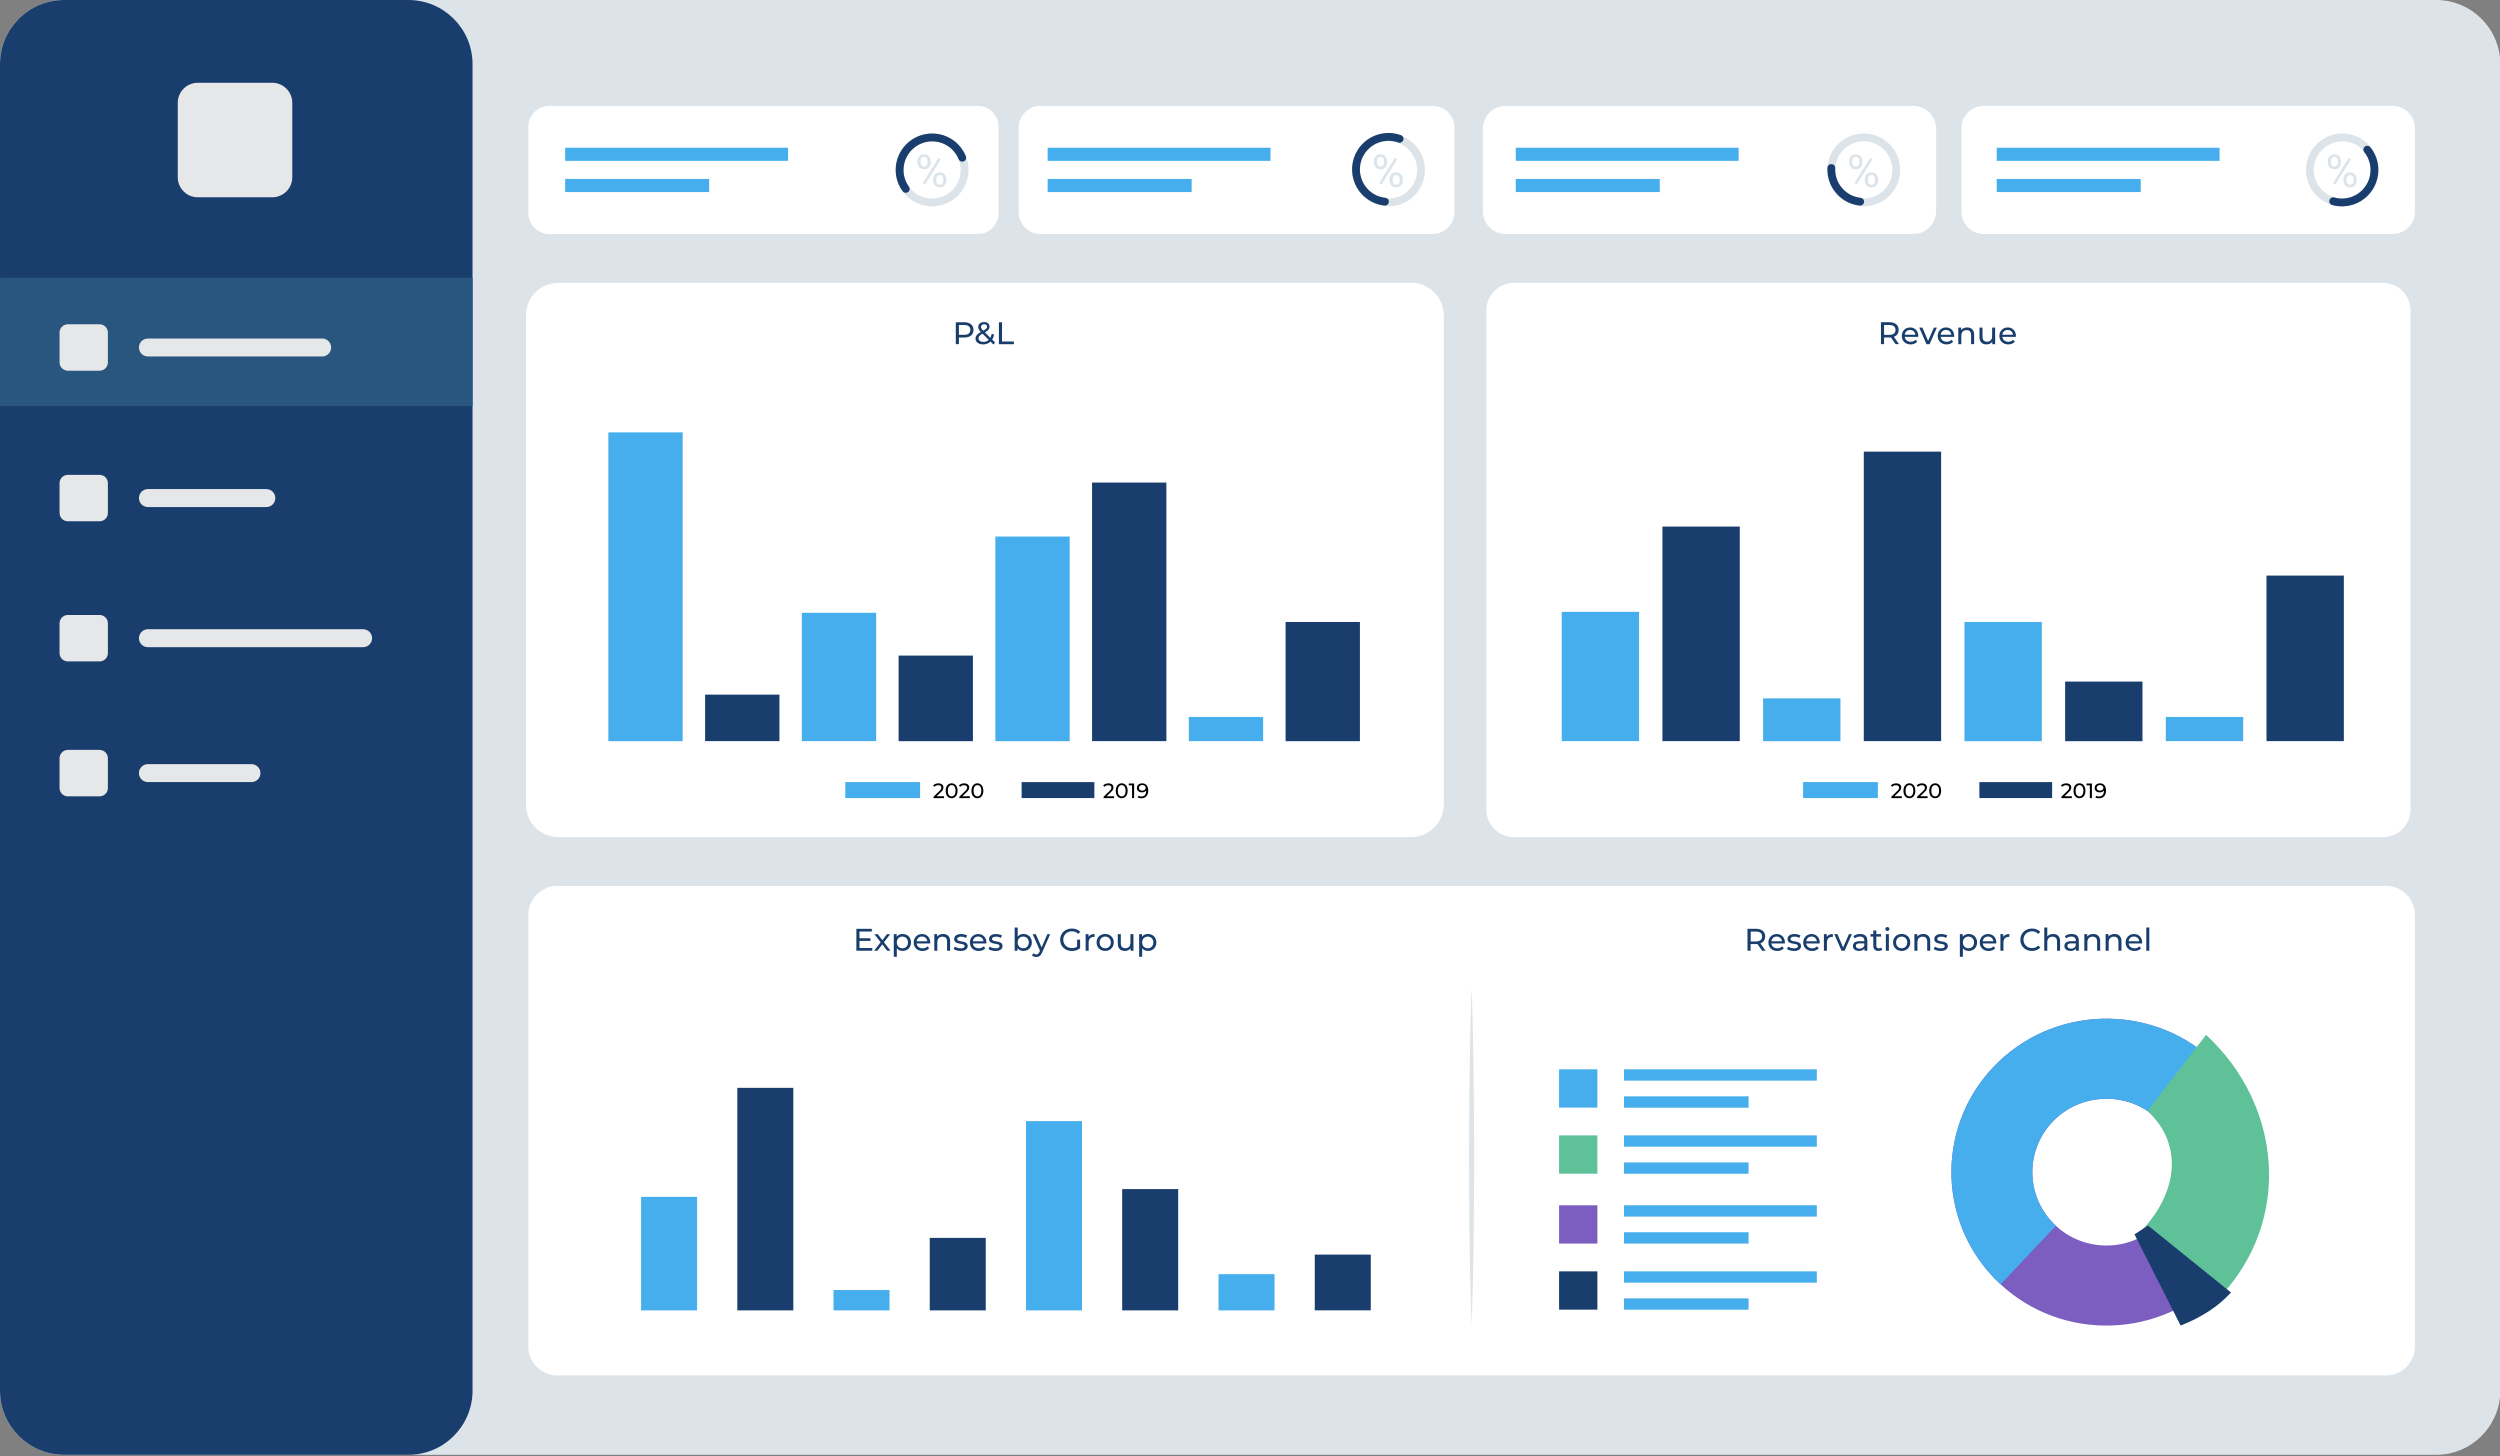 <svg xmlns="http://www.w3.org/2000/svg" xmlns:xlink="http://www.w3.org/1999/xlink" version="1.1" style="" xml:space="preserve" width="479" height="279"><rect width="100%" height="100%" fill="#808080" stroke="none"/><rect id="backgroundrect" width="100%" height="100%" x="0" y="0" fill="none" stroke="none" class="" style=""/>
<style type="text/css">
	.st0{fill:#DCE4EA;}
	.st1{fill:#193E6D;}
	.st2{fill:#29567F;}
	.st3{fill:#FFFFFF;}
	.st4{fill:#46AEEC;}
	.st5{fill:none;stroke:#DCE4EA;stroke-width:1.5;stroke-miterlimit:10;}
	.st6{fill:none;stroke:#193E6D;stroke-width:1.5;stroke-linecap:round;stroke-linejoin:round;stroke-miterlimit:10;}
	.st7{fill:#5EC198;}
	.st8{fill:#7C5EC1;}
	.st9{fill:#E6E7E8;}
</style>

<g class="currentLayer" style=""><title>Layer 1</title><g id="svg_1" class="">
	<path class="st0" d="M466.76,278.74 H12.3 c-6.79,0 -12.3,-5.51 -12.3,-12.3 V12.3 c0,-6.79 5.51,-12.3 12.3,-12.3 h454.46 c6.79,0 12.3,5.51 12.3,12.3 v254.14 C479.05,273.23 473.55,278.74 466.76,278.74 z" id="svg_2"/>
	<path class="st1" d="M78.24,278.74 h-65.94 c-6.79,0 -12.3,-5.51 -12.3,-12.3 V12.3 c0,-6.79 5.51,-12.3 12.3,-12.3 h65.94 c6.79,0 12.3,5.51 12.3,12.3 v254.14 C90.54,273.23 85.03,278.74 78.24,278.74 z" id="svg_3"/>
	<rect x="0.01" y="53.21" class="st2" width="90.53" height="24.59" id="svg_4"/>
	<path class="st3" d="M187.31,44.84 h-82.06 c-2.22,0 -4.02,-1.8 -4.02,-4.02 v-16.52 c0,-2.22 1.8,-4.02 4.02,-4.02 h82.06 c2.22,0 4.02,1.8 4.02,4.02 v16.52 C191.33,43.04 189.53,44.84 187.31,44.84 z" id="svg_5"/>
	<path class="st3" d="M270.36,160.4 H107.03 c-3.46,0 -6.26,-2.8 -6.26,-6.26 v-93.7 c0,-3.46 2.8,-6.26 6.26,-6.26 h163.33 c3.46,0 6.26,2.8 6.26,6.26 v93.7 C276.61,157.6 273.81,160.4 270.36,160.4 z" id="svg_6"/>
	<path class="st3" d="M457.14,263.53 H106.78 c-3.06,0 -5.55,-2.48 -5.55,-5.55 v-82.69 c0,-3.06 2.48,-5.55 5.55,-5.55 h350.36 c3.06,0 5.55,2.48 5.55,5.55 v82.69 C462.69,261.05 460.21,263.53 457.14,263.53 z" id="svg_7"/>
	<path class="st3" d="M456.57,160.4 H290.06 c-2.91,0 -5.27,-2.36 -5.27,-5.27 v-95.67 c0,-2.91 2.36,-5.27 5.27,-5.27 h166.51 c2.91,0 5.27,2.36 5.27,5.27 v95.67 C461.85,158.04 459.49,160.4 456.57,160.4 z" id="svg_8"/>
	<path class="st3" d="M274.47,44.84 h-75.09 c-2.31,0 -4.19,-1.87 -4.19,-4.19 V24.47 c0,-2.31 1.87,-4.19 4.19,-4.19 h75.09 c2.31,0 4.19,1.87 4.19,4.19 v16.19 C278.66,42.96 276.78,44.84 274.47,44.84 z" id="svg_9"/>
	<path class="st3" d="M366.56,44.84 h-78.05 c-2.43,0 -4.4,-1.97 -4.4,-4.4 v-15.75 c0,-2.43 1.97,-4.4 4.4,-4.4 h78.05 c2.43,0 4.4,1.97 4.4,4.4 v15.75 C370.97,42.87 368.99,44.84 366.56,44.84 z" id="svg_10"/>
	<path class="st3" d="M458.4,44.84 h-78.28 c-2.37,0 -4.29,-1.92 -4.29,-4.29 v-15.99 c0,-2.37 1.92,-4.29 4.29,-4.29 h78.28 c2.37,0 4.29,1.92 4.29,4.29 v15.99 C462.69,42.92 460.77,44.84 458.4,44.84 z" id="svg_11"/>
	<g id="svg_12">
		<rect x="116.56" y="82.84" class="st4" width="14.24" height="59.17" id="svg_13"/>
		<rect x="135.1" y="133.09" class="st1" width="14.24" height="8.91" id="svg_14"/>
		<rect x="153.63" y="117.41" class="st4" width="14.24" height="24.59" id="svg_15"/>
		<rect x="172.17" y="125.61" class="st1" width="14.24" height="16.4" id="svg_16"/>
		<rect x="190.71" y="102.8" class="st4" width="14.24" height="39.21" id="svg_17"/>
		<rect x="209.24" y="92.46" class="st1" width="14.24" height="49.54" id="svg_18"/>
		<rect x="227.78" y="137.37" class="st4" width="14.24" height="4.63" id="svg_19"/>
		<rect x="246.32" y="119.17" class="st1" width="14.24" height="22.84" id="svg_20"/>
	</g>
	<g id="svg_21">
		<rect x="299.23" y="117.23" class="st4" width="14.82" height="24.77" id="svg_22"/>
		<rect x="318.52" y="100.89" class="st1" width="14.82" height="41.11" id="svg_23"/>
		<rect x="337.81" y="133.81" class="st4" width="14.82" height="8.2" id="svg_24"/>
		<rect x="357.1" y="86.53" class="st1" width="14.82" height="55.47" id="svg_25"/>
		<rect x="376.39" y="119.17" class="st4" width="14.82" height="22.84" id="svg_26"/>
		<rect x="395.68" y="130.59" class="st1" width="14.82" height="11.42" id="svg_27"/>
		<rect x="414.97" y="137.37" class="st4" width="14.82" height="4.63" id="svg_28"/>
		<rect x="434.26" y="110.28" class="st1" width="14.82" height="31.72" id="svg_29"/>
	</g>
	<g id="svg_30">
		<rect x="298.72" y="204.88" class="st4" width="7.34" height="7.34" id="svg_31"/>
		<rect x="311.16" y="204.88" class="st4" width="36.94" height="2.17" id="svg_32"/>
		<rect x="311.16" y="210.06" class="st4" width="23.87" height="2.17" id="svg_33"/>
	</g>
	<g id="svg_34">
		<rect x="108.29" y="28.31" class="st4" width="42.7" height="2.51" id="svg_35"/>
		<rect x="108.29" y="34.29" class="st4" width="27.59" height="2.51" id="svg_36"/>
		<g id="svg_37">
			<g id="svg_38">
				<path class="st0" d="M178.59,39.54 c-3.85,0 -6.98,-3.13 -6.98,-6.98 s3.13,-6.98 6.98,-6.98 s6.98,3.13 6.98,6.98 S182.44,39.54 178.59,39.54 zM178.59,27.08 c-3.02,0 -5.48,2.46 -5.48,5.48 s2.46,5.48 5.48,5.48 s5.48,-2.46 5.48,-5.48 S181.61,27.08 178.59,27.08 z" id="svg_39"/>
			</g>
			<g id="svg_40">
				<path class="st1" d="M173.54,36.94 c-0.23,0 -0.46,-0.11 -0.6,-0.31 c-0.87,-1.18 -1.33,-2.59 -1.33,-4.07 c0,-3.85 3.13,-6.98 6.98,-6.98 c2.86,0 5.4,1.71 6.47,4.36 c0.16,0.38 -0.03,0.82 -0.41,0.98 c-0.39,0.15 -0.82,-0.03 -0.98,-0.41 c-0.84,-2.08 -2.83,-3.42 -5.07,-3.42 c-3.02,0 -5.48,2.46 -5.48,5.48 c0,1.16 0.36,2.27 1.03,3.19 c0.25,0.33 0.17,0.8 -0.16,1.05 C173.85,36.89 173.69,36.94 173.54,36.94 z" id="svg_41"/>
			</g>
			<g id="svg_42">
				<g id="svg_43">
					<path class="st0" d="M175.8,30.84 c0,-0.37 0.12,-0.67 0.35,-0.91 c0.24,-0.24 0.54,-0.36 0.91,-0.36 c0.37,0 0.68,0.12 0.91,0.36 c0.23,0.24 0.35,0.55 0.35,0.94 v0.3 c0,0.37 -0.12,0.68 -0.35,0.91 s-0.53,0.35 -0.9,0.35 c-0.37,0 -0.67,-0.12 -0.91,-0.35 s-0.36,-0.55 -0.36,-0.94 V30.84 zM176.38,31.16 c0,0.22 0.06,0.4 0.19,0.54 c0.12,0.14 0.29,0.21 0.5,0.21 c0.2,0 0.36,-0.07 0.48,-0.21 c0.12,-0.14 0.18,-0.33 0.18,-0.57 v-0.31 c0,-0.22 -0.06,-0.4 -0.18,-0.55 c-0.12,-0.14 -0.29,-0.22 -0.49,-0.22 s-0.37,0.07 -0.49,0.22 c-0.12,0.14 -0.18,0.33 -0.18,0.56 V31.16 zM177.24,35.35 l-0.44,-0.28 l3.01,-4.81 l0.44,0.28 L177.24,35.35 zM178.79,34.3 c0,-0.37 0.12,-0.67 0.35,-0.91 s0.54,-0.36 0.91,-0.36 c0.37,0 0.67,0.12 0.91,0.36 c0.24,0.24 0.36,0.55 0.36,0.94 v0.3 c0,0.37 -0.12,0.67 -0.35,0.91 c-0.24,0.24 -0.54,0.36 -0.9,0.36 s-0.67,-0.12 -0.91,-0.35 s-0.36,-0.55 -0.36,-0.94 V34.3 zM179.38,34.63 c0,0.22 0.06,0.41 0.19,0.55 c0.12,0.14 0.29,0.21 0.5,0.21 c0.2,0 0.37,-0.07 0.49,-0.21 c0.12,-0.14 0.18,-0.33 0.18,-0.57 v-0.31 c0,-0.22 -0.06,-0.41 -0.18,-0.55 c-0.12,-0.14 -0.29,-0.21 -0.49,-0.21 c-0.2,0 -0.36,0.07 -0.49,0.21 c-0.13,0.14 -0.19,0.33 -0.19,0.57 V34.63 z" id="svg_44"/>
				</g>
			</g>
		</g>
	</g>
	<g id="svg_45">
		<rect x="200.73" y="28.31" class="st4" width="42.7" height="2.51" id="svg_46"/>
		<rect x="200.73" y="34.29" class="st4" width="27.59" height="2.51" id="svg_47"/>
		<g id="svg_48">
			<circle class="st5" cx="266.04" cy="32.56" r="6.23" id="svg_49"/>
			<path class="st6" d="M265.35,38.64 c-1.26,-0.13 -2.48,-0.65 -3.49,-1.56 c-2.55,-2.31 -2.75,-6.25 -0.45,-8.8 c1.75,-1.94 4.45,-2.52 6.75,-1.68 " id="svg_50"/>
			<g id="svg_51">
				<path class="st0" d="M263.24,30.84 c0,-0.37 0.12,-0.67 0.35,-0.91 c0.24,-0.24 0.54,-0.36 0.91,-0.36 c0.37,0 0.68,0.12 0.91,0.36 c0.23,0.24 0.35,0.55 0.35,0.94 v0.3 c0,0.37 -0.12,0.68 -0.35,0.91 c-0.24,0.24 -0.53,0.35 -0.9,0.35 c-0.37,0 -0.67,-0.12 -0.91,-0.35 s-0.36,-0.55 -0.36,-0.94 V30.84 zM263.83,31.16 c0,0.22 0.06,0.4 0.19,0.54 s0.29,0.21 0.5,0.21 c0.2,0 0.36,-0.07 0.48,-0.21 c0.12,-0.14 0.18,-0.33 0.18,-0.57 v-0.31 c0,-0.22 -0.06,-0.4 -0.18,-0.55 c-0.12,-0.14 -0.29,-0.22 -0.49,-0.22 s-0.37,0.07 -0.49,0.22 c-0.12,0.14 -0.18,0.33 -0.18,0.56 V31.16 zM264.69,35.35 l-0.44,-0.28 l3.01,-4.81 l0.44,0.28 L264.69,35.35 zM266.24,34.3 c0,-0.37 0.12,-0.67 0.35,-0.91 c0.24,-0.24 0.54,-0.36 0.91,-0.36 c0.37,0 0.67,0.12 0.91,0.36 c0.24,0.24 0.36,0.55 0.36,0.94 v0.3 c0,0.37 -0.12,0.67 -0.35,0.91 s-0.54,0.36 -0.9,0.36 c-0.37,0 -0.67,-0.12 -0.91,-0.35 c-0.24,-0.24 -0.36,-0.55 -0.36,-0.94 V34.3 zM266.82,34.63 c0,0.22 0.06,0.41 0.19,0.55 c0.12,0.14 0.29,0.21 0.5,0.21 c0.2,0 0.37,-0.07 0.49,-0.21 c0.12,-0.14 0.18,-0.33 0.18,-0.57 v-0.31 c0,-0.22 -0.06,-0.41 -0.18,-0.55 c-0.12,-0.14 -0.29,-0.21 -0.49,-0.21 c-0.2,0 -0.36,0.07 -0.49,0.21 c-0.13,0.14 -0.19,0.33 -0.19,0.57 V34.63 z" id="svg_52"/>
			</g>
		</g>
	</g>
	<g id="svg_53">
		<rect x="290.42" y="28.31" class="st4" width="42.7" height="2.51" id="svg_54"/>
		<rect x="290.42" y="34.29" class="st4" width="27.59" height="2.51" id="svg_55"/>
		<g id="svg_56">
			<circle class="st5" cx="357.1" cy="32.56" r="6.23" id="svg_57"/>
			<path class="st6" d="M350.88,32.19 c-0.08,1.79 0.61,3.6 2.04,4.89 c1,0.9 2.23,1.43 3.49,1.56 " id="svg_58"/>
			<g id="svg_59">
				<path class="st0" d="M354.3,30.84 c0,-0.37 0.12,-0.67 0.35,-0.91 c0.24,-0.24 0.54,-0.36 0.91,-0.36 c0.37,0 0.68,0.12 0.91,0.36 c0.23,0.24 0.35,0.55 0.35,0.94 v0.3 c0,0.37 -0.12,0.68 -0.35,0.91 s-0.53,0.35 -0.9,0.35 c-0.37,0 -0.67,-0.12 -0.91,-0.35 s-0.36,-0.55 -0.36,-0.94 V30.84 zM354.89,31.16 c0,0.22 0.06,0.4 0.19,0.54 c0.12,0.14 0.29,0.21 0.5,0.21 c0.2,0 0.36,-0.07 0.48,-0.21 c0.12,-0.14 0.18,-0.33 0.18,-0.57 v-0.31 c0,-0.22 -0.06,-0.4 -0.18,-0.55 c-0.12,-0.14 -0.29,-0.22 -0.49,-0.22 s-0.37,0.07 -0.49,0.22 c-0.12,0.14 -0.18,0.33 -0.18,0.56 V31.16 zM355.75,35.35 l-0.44,-0.28 l3.01,-4.81 l0.44,0.28 L355.75,35.35 zM357.3,34.3 c0,-0.37 0.12,-0.67 0.35,-0.91 s0.54,-0.36 0.91,-0.36 c0.37,0 0.67,0.12 0.91,0.36 c0.24,0.24 0.36,0.55 0.36,0.94 v0.3 c0,0.37 -0.12,0.67 -0.35,0.91 s-0.54,0.36 -0.9,0.36 s-0.67,-0.12 -0.91,-0.35 s-0.36,-0.55 -0.36,-0.94 V34.3 zM357.89,34.63 c0,0.22 0.06,0.41 0.19,0.55 c0.12,0.14 0.29,0.21 0.5,0.21 c0.2,0 0.37,-0.07 0.49,-0.21 c0.12,-0.14 0.18,-0.33 0.18,-0.57 v-0.31 c0,-0.22 -0.06,-0.41 -0.18,-0.55 c-0.12,-0.14 -0.29,-0.21 -0.49,-0.21 c-0.2,0 -0.36,0.07 -0.49,0.21 c-0.13,0.14 -0.19,0.33 -0.19,0.57 V34.63 z" id="svg_60"/>
			</g>
		</g>
	</g>
	<g id="svg_61">
		<rect x="382.57" y="28.31" class="st4" width="42.7" height="2.51" id="svg_62"/>
		<rect x="382.57" y="34.29" class="st4" width="27.59" height="2.51" id="svg_63"/>
		<g id="svg_64">
			<circle class="st5" cx="448.8" cy="32.56" r="6.23" id="svg_65"/>
			<path class="st6" d="M453.57,28.68 c0.8,0.98 1.29,2.21 1.36,3.56 c0.18,3.44 -2.47,6.37 -5.9,6.54 c-0.69,0.04 -1.36,-0.04 -1.99,-0.22 " id="svg_66"/>
			<g id="svg_67">
				<path class="st0" d="M446,30.84 c0,-0.37 0.12,-0.67 0.35,-0.91 c0.24,-0.24 0.54,-0.36 0.91,-0.36 c0.37,0 0.68,0.12 0.91,0.36 s0.35,0.55 0.35,0.94 v0.3 c0,0.37 -0.12,0.68 -0.35,0.91 c-0.24,0.24 -0.53,0.35 -0.9,0.35 c-0.37,0 -0.67,-0.12 -0.91,-0.35 s-0.36,-0.55 -0.36,-0.94 V30.84 zM446.59,31.16 c0,0.22 0.06,0.4 0.19,0.54 c0.12,0.14 0.29,0.21 0.5,0.21 c0.2,0 0.36,-0.07 0.48,-0.21 c0.12,-0.14 0.18,-0.33 0.18,-0.57 v-0.31 c0,-0.22 -0.06,-0.4 -0.18,-0.55 c-0.12,-0.14 -0.29,-0.22 -0.49,-0.22 s-0.37,0.07 -0.49,0.22 c-0.12,0.14 -0.18,0.33 -0.18,0.56 V31.16 zM447.45,35.35 l-0.44,-0.28 l3.01,-4.81 l0.44,0.28 L447.45,35.35 zM449,34.3 c0,-0.37 0.12,-0.67 0.35,-0.91 s0.54,-0.36 0.91,-0.36 c0.37,0 0.67,0.12 0.91,0.36 c0.24,0.24 0.36,0.55 0.36,0.94 v0.3 c0,0.37 -0.12,0.67 -0.35,0.91 s-0.54,0.36 -0.9,0.36 s-0.67,-0.12 -0.91,-0.35 s-0.36,-0.55 -0.36,-0.94 V34.3 zM449.59,34.63 c0,0.22 0.06,0.41 0.19,0.55 c0.12,0.14 0.29,0.21 0.5,0.21 c0.2,0 0.37,-0.07 0.49,-0.21 c0.12,-0.14 0.18,-0.33 0.18,-0.57 v-0.31 c0,-0.22 -0.06,-0.41 -0.18,-0.55 c-0.12,-0.14 -0.29,-0.21 -0.49,-0.21 c-0.2,0 -0.36,0.07 -0.49,0.21 c-0.13,0.14 -0.19,0.33 -0.19,0.57 V34.63 z" id="svg_68"/>
			</g>
		</g>
	</g>
	<g id="svg_69">
		<rect x="298.72" y="217.54" class="st7" width="7.34" height="7.34" id="svg_70"/>
		<rect x="311.16" y="217.54" class="st4" width="36.94" height="2.17" id="svg_71"/>
		<rect x="311.16" y="222.72" class="st4" width="23.87" height="2.17" id="svg_72"/>
	</g>
	<g id="svg_73">
		<rect x="298.72" y="230.93" class="st8" width="7.34" height="7.34" id="svg_74"/>
		<rect x="311.16" y="230.93" class="st4" width="36.94" height="2.17" id="svg_75"/>
		<rect x="311.16" y="236.1" class="st4" width="23.87" height="2.17" id="svg_76"/>
	</g>
	<g id="svg_77">
		<rect x="298.72" y="243.59" class="st1" width="7.34" height="7.34" id="svg_78"/>
		<rect x="311.16" y="243.59" class="st4" width="36.94" height="2.17" id="svg_79"/>
		<rect x="311.16" y="248.77" class="st4" width="23.87" height="2.17" id="svg_80"/>
	</g>
	<g id="svg_81">
		<g id="svg_82">
			<rect x="122.83" y="229.32" class="st4" width="10.73" height="21.75" id="svg_83"/>
		</g>
		<g id="svg_84">
			<rect x="141.27" y="208.43" class="st1" width="10.73" height="42.64" id="svg_85"/>
		</g>
		<g id="svg_86">
			<rect x="159.7" y="247.17" class="st4" width="10.73" height="3.9" id="svg_87"/>
		</g>
		<g id="svg_88">
			<rect x="178.14" y="237.18" class="st1" width="10.73" height="13.89" id="svg_89"/>
		</g>
		<g id="svg_90">
			<rect x="196.58" y="214.81" class="st4" width="10.73" height="36.26" id="svg_91"/>
		</g>
		<g id="svg_92">
			<rect x="233.47" y="244.13" class="st4" width="10.73" height="6.94" id="svg_93"/>
		</g>
		<g id="svg_94">
			<rect x="251.91" y="240.38" class="st1" width="10.73" height="10.68" id="svg_95"/>
		</g>
		<g id="svg_96">
			<rect x="215.01" y="227.83" class="st1" width="10.73" height="23.24" id="svg_97"/>
		</g>
	</g>
	<g id="svg_98">
		<g id="svg_99">
			<g id="svg_100">
				<path class="st8" d="M381.88,204.5 c11.19,-11.85 30.04,-12.49 42.02,-1.42 c11.98,11.07 12.62,29.72 1.43,41.58 c-11.19,11.85 -30.04,12.49 -42.02,1.42 C371.33,235.01 370.69,216.36 381.88,204.5 zM413.99,234.18 c5.35,-5.67 5.04,-14.59 -0.68,-19.88 c-5.73,-5.29 -14.74,-4.99 -20.09,0.68 c-5.35,5.67 -5.04,14.59 0.68,19.88 C399.63,240.16 408.64,239.85 413.99,234.18 z" id="svg_101"/>
			</g>
			<g id="svg_102">
				<path class="st4" d="M381.88,204.5 c11.19,-11.85 30.04,-12.49 42.02,-1.42 l-10.59,11.22 c-5.73,-5.29 -14.74,-4.99 -20.09,0.68 c-5.35,5.67 -5.04,14.59 0.68,19.88 l-10.59,11.22 C371.33,235.01 370.69,216.36 381.88,204.5 z" id="svg_103"/>
			</g>
			<g id="svg_104">
				<path class="st7" d="M422.68,198.28 c14.68,13.56 16.43,35.61 2.72,50.13 l-14.89,-12.84 c6.55,-6.94 7.98,-16.21 0.96,-22.7 L422.68,198.28 z" id="svg_105"/>
			</g>
		</g>
		<path class="st1" d="M408.97,236.5 l8.84,17.48 c3.93,-1.56 7.21,-3.62 9.64,-6.34 l-15.88,-12.82 L408.97,236.5 z" id="svg_106"/>
	</g>
	<g id="svg_107">
		<path class="st9" d="M61.73,68.3 h-33.39 c-0.95,0 -1.72,-0.77 -1.72,-1.72 l0,0 c0,-0.95 0.77,-1.72 1.72,-1.72 h33.39 c0.95,0 1.72,0.77 1.72,1.72 l0,0 C63.45,67.52 62.68,68.3 61.73,68.3 z" id="svg_108"/>
		<path class="st9" d="M51.03,97.15 h-22.69 c-0.95,0 -1.72,-0.77 -1.72,-1.72 l0,0 c0,-0.95 0.77,-1.72 1.72,-1.72 h22.69 c0.95,0 1.72,0.77 1.72,1.72 l0,0 C52.76,96.38 51.99,97.15 51.03,97.15 z" id="svg_109"/>
		<path class="st9" d="M69.57,124 h-41.23 c-0.95,0 -1.72,-0.77 -1.72,-1.72 l0,0 c0,-0.95 0.77,-1.72 1.72,-1.72 h41.23 c0.95,0 1.72,0.77 1.72,1.72 l0,0 C71.29,123.23 70.52,124 69.57,124 z" id="svg_110"/>
		<path class="st9" d="M48.18,149.85 h-19.84 c-0.95,0 -1.72,-0.77 -1.72,-1.72 l0,0 c0,-0.95 0.77,-1.72 1.72,-1.72 h19.84 c0.95,0 1.72,0.77 1.72,1.72 l0,0 C49.91,149.08 49.13,149.85 48.18,149.85 z" id="svg_111"/>
		<path class="st9" d="M19.07,71.03 h-6.06 c-0.89,0 -1.6,-0.72 -1.6,-1.6 v-5.7 c0,-0.89 0.72,-1.6 1.6,-1.6 h6.06 c0.89,0 1.6,0.72 1.6,1.6 v5.7 C20.68,70.31 19.96,71.03 19.07,71.03 z" id="svg_112"/>
		<path class="st9" d="M19.07,99.88 h-6.06 c-0.89,0 -1.6,-0.72 -1.6,-1.6 v-5.7 c0,-0.89 0.72,-1.6 1.6,-1.6 h6.06 c0.89,0 1.6,0.72 1.6,1.6 v5.7 C20.68,99.16 19.96,99.88 19.07,99.88 z" id="svg_113"/>
		<path class="st9" d="M19.07,126.73 h-6.06 c-0.89,0 -1.6,-0.72 -1.6,-1.6 v-5.7 c0,-0.89 0.72,-1.6 1.6,-1.6 h6.06 c0.89,0 1.6,0.72 1.6,1.6 v5.7 C20.68,126.01 19.96,126.73 19.07,126.73 z" id="svg_114"/>
		<path class="st9" d="M19.07,152.58 h-6.06 c-0.89,0 -1.6,-0.72 -1.6,-1.6 v-5.7 c0,-0.89 0.72,-1.6 1.6,-1.6 h6.06 c0.89,0 1.6,0.72 1.6,1.6 v5.7 C20.68,151.86 19.96,152.58 19.07,152.58 z" id="svg_115"/>
	</g>
	<g id="svg_116">
		<path class="st1" d="M186.52,63.21 c0,0.91 -0.66,1.46 -1.75,1.46 h-1.04 v1.27 h-0.6 v-4.2 h1.64 C185.86,61.75 186.52,62.3 186.52,63.21 zM185.92,63.21 c0,-0.6 -0.4,-0.94 -1.17,-0.94 h-1.02 v1.88 h1.02 C185.52,64.15 185.92,63.81 185.92,63.21 z" id="svg_117"/>
		<path class="st1" d="M190.34,66.01 l-0.56,-0.56 c-0.37,0.35 -0.85,0.54 -1.4,0.54 c-0.85,0 -1.47,-0.45 -1.47,-1.09 c0,-0.52 0.29,-0.88 1.02,-1.29 c-0.38,-0.38 -0.5,-0.65 -0.5,-0.96 c0,-0.56 0.44,-0.94 1.13,-0.94 c0.64,0 1.04,0.33 1.04,0.88 c0,0.43 -0.25,0.73 -0.89,1.1 l1.04,1.03 c0.11,-0.22 0.2,-0.47 0.26,-0.76 l0.46,0.15 c-0.07,0.37 -0.2,0.7 -0.37,0.96 l0.56,0.56 L190.34,66.01 zM189.44,65.12 l-1.19,-1.19 c-0.59,0.33 -0.77,0.58 -0.77,0.91 c0,0.4 0.38,0.67 0.94,0.67 C188.82,65.51 189.17,65.38 189.44,65.12 zM187.96,62.64 c0,0.22 0.08,0.37 0.43,0.72 c0.55,-0.31 0.73,-0.5 0.73,-0.77 c0,-0.28 -0.2,-0.46 -0.56,-0.46 C188.18,62.13 187.96,62.34 187.96,62.64 z" id="svg_118"/>
		<path class="st1" d="M191.39,61.75 h0.6 v3.68 h2.27 v0.52 h-2.87 V61.75 z" id="svg_119"/>
	</g>
	<g id="svg_120">
		<path class="st1" d="M167.13,181.64 v0.52 h-3.05 v-4.2 h2.96 v0.52 h-2.36 v1.29 h2.1 v0.51 h-2.1 v1.36 H167.13 z" id="svg_121"/>
		<path class="st1" d="M169.97,182.16 l-0.92,-1.22 l-0.93,1.22 h-0.64 l1.25,-1.62 l-1.19,-1.55 h0.64 l0.88,1.15 l0.87,-1.15 h0.63 l-1.2,1.55 l1.27,1.62 H169.97 z" id="svg_122"/>
		<path class="st1" d="M174.55,180.57 c0,0.98 -0.68,1.63 -1.61,1.63 c-0.45,0 -0.85,-0.17 -1.11,-0.52 v1.64 h-0.58 v-4.34 h0.55 v0.5 c0.26,-0.35 0.67,-0.53 1.13,-0.53 C173.87,178.96 174.55,179.6 174.55,180.57 zM173.97,180.57 c0,-0.67 -0.46,-1.12 -1.07,-1.12 c-0.61,0 -1.07,0.44 -1.07,1.12 c0,0.68 0.46,1.12 1.07,1.12 C173.51,181.7 173.97,181.25 173.97,180.57 z" id="svg_123"/>
		<path class="st1" d="M178.21,180.77 h-2.58 c0.07,0.56 0.52,0.93 1.15,0.93 c0.37,0 0.68,-0.13 0.92,-0.38 l0.32,0.37 c-0.29,0.33 -0.73,0.52 -1.25,0.52 c-1.03,0 -1.71,-0.68 -1.71,-1.63 c0,-0.94 0.68,-1.62 1.6,-1.62 s1.57,0.66 1.57,1.64 C178.22,180.64 178.22,180.71 178.21,180.77 zM175.63,180.35 h2.04 c-0.06,-0.53 -0.46,-0.91 -1.02,-0.91 C176.1,179.44 175.69,179.81 175.63,180.35 z" id="svg_124"/>
		<path class="st1" d="M182.04,180.33 v1.83 h-0.58 v-1.76 c0,-0.62 -0.31,-0.93 -0.86,-0.93 c-0.61,0 -1.01,0.37 -1.01,1.05 v1.64 h-0.58 v-3.18 h0.55 v0.48 c0.23,-0.32 0.64,-0.51 1.15,-0.51 C181.49,178.96 182.04,179.4 182.04,180.33 z" id="svg_125"/>
		<path class="st1" d="M182.71,181.83 l0.24,-0.46 c0.27,0.19 0.7,0.33 1.12,0.33 c0.53,0 0.76,-0.16 0.76,-0.43 c0,-0.71 -2.01,-0.1 -2.01,-1.36 c0,-0.57 0.51,-0.95 1.33,-0.95 c0.41,0 0.88,0.11 1.16,0.29 l-0.25,0.46 c-0.29,-0.19 -0.61,-0.25 -0.92,-0.25 c-0.5,0 -0.75,0.19 -0.75,0.44 c0,0.75 2.02,0.14 2.02,1.37 c0,0.58 -0.53,0.94 -1.37,0.94 C183.49,182.2 182.97,182.04 182.71,181.83 z" id="svg_126"/>
		<path class="st1" d="M188.98,180.77 h-2.58 c0.07,0.56 0.52,0.93 1.15,0.93 c0.37,0 0.68,-0.13 0.92,-0.38 l0.32,0.37 c-0.29,0.33 -0.73,0.52 -1.25,0.52 c-1.03,0 -1.71,-0.68 -1.71,-1.63 c0,-0.94 0.68,-1.62 1.6,-1.62 s1.57,0.66 1.57,1.64 C188.99,180.64 188.98,180.71 188.98,180.77 zM186.4,180.35 h2.04 c-0.06,-0.53 -0.46,-0.91 -1.02,-0.91 C186.86,179.44 186.46,179.81 186.4,180.35 z" id="svg_127"/>
		<path class="st1" d="M189.39,181.83 l0.24,-0.46 c0.27,0.19 0.7,0.33 1.12,0.33 c0.53,0 0.76,-0.16 0.76,-0.43 c0,-0.71 -2.01,-0.1 -2.01,-1.36 c0,-0.57 0.51,-0.95 1.33,-0.95 c0.41,0 0.88,0.11 1.16,0.29 l-0.25,0.46 c-0.29,-0.19 -0.61,-0.25 -0.92,-0.25 c-0.5,0 -0.75,0.19 -0.75,0.44 c0,0.75 2.02,0.14 2.02,1.37 c0,0.58 -0.53,0.94 -1.37,0.94 C190.17,182.2 189.65,182.04 189.39,181.83 z" id="svg_128"/>
		<path class="st1" d="M197.7,180.57 c0,0.97 -0.68,1.63 -1.61,1.63 c-0.47,0 -0.88,-0.18 -1.13,-0.54 v0.5 h-0.55 v-4.45 h0.58 v1.75 c0.26,-0.34 0.66,-0.51 1.11,-0.51 C197.02,178.96 197.7,179.6 197.7,180.57 zM197.12,180.57 c0,-0.68 -0.46,-1.12 -1.07,-1.12 c-0.61,0 -1.07,0.44 -1.07,1.12 c0,0.68 0.46,1.12 1.07,1.12 C196.66,181.7 197.12,181.25 197.12,180.57 z" id="svg_129"/>
		<path class="st1" d="M201.22,178.98 l-1.54,3.5 c-0.28,0.67 -0.65,0.88 -1.13,0.88 c-0.31,0 -0.62,-0.1 -0.82,-0.29 l0.25,-0.43 c0.16,0.15 0.35,0.23 0.57,0.23 c0.28,0 0.45,-0.13 0.61,-0.49 l0.1,-0.22 l-1.4,-3.17 h0.6 l1.11,2.54 l1.1,-2.54 H201.22 z" id="svg_130"/>
		<path class="st1" d="M206.37,180.04 h0.58 v1.64 c-0.42,0.35 -1,0.53 -1.59,0.53 c-1.29,0 -2.24,-0.91 -2.24,-2.15 c0,-1.24 0.95,-2.15 2.25,-2.15 c0.67,0 1.23,0.22 1.61,0.65 l-0.37,0.37 c-0.35,-0.34 -0.74,-0.49 -1.22,-0.49 c-0.97,0 -1.67,0.68 -1.67,1.61 c0,0.92 0.7,1.61 1.67,1.61 c0.35,0 0.68,-0.08 0.98,-0.27 V180.04 z" id="svg_131"/>
		<path class="st1" d="M209.72,178.96 v0.56 c-0.05,-0.01 -0.09,-0.01 -0.13,-0.01 c-0.62,0 -1,0.38 -1,1.07 v1.58 h-0.58 v-3.18 h0.55 v0.53 C208.76,179.15 209.16,178.96 209.72,178.96 z" id="svg_132"/>
		<path class="st1" d="M210.1,180.57 c0,-0.95 0.7,-1.62 1.65,-1.62 c0.95,0 1.65,0.67 1.65,1.62 c0,0.95 -0.7,1.63 -1.65,1.63 C210.8,182.2 210.1,181.52 210.1,180.57 zM212.83,180.57 c0,-0.68 -0.46,-1.12 -1.07,-1.12 c-0.61,0 -1.07,0.44 -1.07,1.12 c0,0.68 0.46,1.12 1.07,1.12 C212.37,181.7 212.83,181.25 212.83,180.57 z" id="svg_133"/>
		<path class="st1" d="M217.17,178.98 v3.18 h-0.55 v-0.48 c-0.23,0.33 -0.63,0.52 -1.08,0.52 c-0.82,0 -1.37,-0.45 -1.37,-1.39 v-1.83 h0.58 v1.76 c0,0.62 0.31,0.94 0.86,0.94 c0.6,0 0.98,-0.37 0.98,-1.06 v-1.64 H217.17 z" id="svg_134"/>
		<path class="st1" d="M221.56,180.57 c0,0.98 -0.68,1.63 -1.61,1.63 c-0.45,0 -0.85,-0.17 -1.11,-0.52 v1.64 h-0.58 v-4.34 h0.55 v0.5 c0.26,-0.35 0.67,-0.53 1.13,-0.53 C220.88,178.96 221.56,179.6 221.56,180.57 zM220.98,180.57 c0,-0.67 -0.46,-1.12 -1.07,-1.12 c-0.61,0 -1.07,0.44 -1.07,1.12 c0,0.68 0.46,1.12 1.07,1.12 C220.52,181.7 220.98,181.25 220.98,180.57 z" id="svg_135"/>
	</g>
	<g id="svg_136">
		<path class="st1" d="M363.2,65.94 l-0.91,-1.29 c-0.08,0.01 -0.17,0.01 -0.26,0.01 h-1.04 v1.28 h-0.6 v-4.2 h1.64 c1.09,0 1.75,0.55 1.75,1.46 c0,0.65 -0.33,1.12 -0.92,1.33 l1,1.41 H363.2 zM363.18,63.21 c0,-0.6 -0.4,-0.94 -1.17,-0.94 h-1.02 v1.89 h1.02 C362.78,64.16 363.18,63.81 363.18,63.21 z" id="svg_137"/>
		<path class="st1" d="M367.53,64.55 h-2.58 c0.07,0.56 0.52,0.93 1.15,0.93 c0.37,0 0.68,-0.13 0.92,-0.38 l0.32,0.37 c-0.29,0.34 -0.73,0.52 -1.25,0.52 c-1.03,0 -1.71,-0.68 -1.71,-1.63 c0,-0.94 0.68,-1.62 1.59,-1.62 c0.92,0 1.57,0.66 1.57,1.64 C367.55,64.42 367.54,64.49 367.53,64.55 zM364.95,64.13 h2.04 c-0.06,-0.53 -0.46,-0.91 -1.02,-0.91 C365.42,63.22 365.02,63.59 364.95,64.13 z" id="svg_138"/>
		<path class="st1" d="M371.1,62.77 l-1.39,3.18 h-0.59 l-1.39,-3.18 h0.6 l1.09,2.55 l1.12,-2.55 H371.1 z" id="svg_139"/>
		<path class="st1" d="M374.41,64.55 h-2.58 c0.07,0.56 0.52,0.93 1.15,0.93 c0.37,0 0.68,-0.13 0.92,-0.38 l0.32,0.37 c-0.29,0.34 -0.73,0.52 -1.25,0.52 c-1.03,0 -1.71,-0.68 -1.71,-1.63 c0,-0.94 0.68,-1.62 1.59,-1.62 c0.92,0 1.57,0.66 1.57,1.64 C374.42,64.42 374.42,64.49 374.41,64.55 zM371.83,64.13 h2.04 c-0.06,-0.53 -0.46,-0.91 -1.02,-0.91 C372.3,63.22 371.89,63.59 371.83,64.13 z" id="svg_140"/>
		<path class="st1" d="M378.24,64.11 v1.83 h-0.58 v-1.76 c0,-0.62 -0.31,-0.93 -0.86,-0.93 c-0.61,0 -1.01,0.37 -1.01,1.06 v1.64 h-0.58 v-3.18 h0.55 v0.48 c0.23,-0.32 0.64,-0.51 1.15,-0.51 C377.69,62.74 378.24,63.18 378.24,64.11 z" id="svg_141"/>
		<path class="st1" d="M382.27,62.77 v3.18 h-0.55 v-0.48 c-0.23,0.33 -0.63,0.52 -1.08,0.52 c-0.82,0 -1.37,-0.45 -1.37,-1.39 v-1.83 h0.58 v1.76 c0,0.62 0.31,0.94 0.86,0.94 c0.6,0 0.98,-0.37 0.98,-1.06 v-1.64 H382.27 z" id="svg_142"/>
		<path class="st1" d="M386.23,64.55 h-2.58 c0.07,0.56 0.52,0.93 1.15,0.93 c0.37,0 0.68,-0.13 0.92,-0.38 l0.32,0.37 c-0.29,0.34 -0.73,0.52 -1.25,0.52 c-1.03,0 -1.71,-0.68 -1.71,-1.63 c0,-0.94 0.68,-1.62 1.6,-1.62 c0.92,0 1.57,0.66 1.57,1.64 C386.24,64.42 386.24,64.49 386.23,64.55 zM383.65,64.13 h2.04 c-0.06,-0.53 -0.46,-0.91 -1.02,-0.91 C384.12,63.22 383.71,63.59 383.65,64.13 z" id="svg_143"/>
	</g>
	<g id="svg_144">
		<path class="st1" d="M337.63,182.16 l-0.91,-1.29 c-0.08,0.01 -0.17,0.01 -0.26,0.01 h-1.04 v1.28 h-0.6 v-4.2 h1.64 c1.09,0 1.75,0.55 1.75,1.46 c0,0.65 -0.34,1.12 -0.92,1.33 l1,1.41 H337.63 zM337.62,179.43 c0,-0.6 -0.4,-0.94 -1.17,-0.94 h-1.02 v1.89 h1.02 C337.21,180.38 337.62,180.03 337.62,179.43 z" id="svg_145"/>
		<path class="st1" d="M341.97,180.77 h-2.58 c0.07,0.56 0.52,0.93 1.15,0.93 c0.37,0 0.68,-0.13 0.92,-0.38 l0.32,0.37 c-0.29,0.33 -0.73,0.52 -1.25,0.52 c-1.03,0 -1.71,-0.68 -1.71,-1.63 c0,-0.94 0.68,-1.62 1.6,-1.62 c0.92,0 1.57,0.66 1.57,1.64 C341.98,180.64 341.97,180.71 341.97,180.77 zM339.39,180.35 h2.04 c-0.06,-0.53 -0.46,-0.91 -1.02,-0.91 C339.86,179.44 339.45,179.81 339.39,180.35 z" id="svg_146"/>
		<path class="st1" d="M342.38,181.83 l0.24,-0.46 c0.27,0.19 0.7,0.33 1.12,0.33 c0.53,0 0.76,-0.16 0.76,-0.43 c0,-0.71 -2.01,-0.1 -2.01,-1.36 c0,-0.57 0.51,-0.95 1.33,-0.95 c0.41,0 0.88,0.11 1.16,0.29 l-0.25,0.46 c-0.29,-0.19 -0.61,-0.25 -0.92,-0.25 c-0.5,0 -0.75,0.19 -0.75,0.44 c0,0.75 2.02,0.14 2.02,1.37 c0,0.58 -0.53,0.94 -1.37,0.94 C343.16,182.2 342.64,182.04 342.38,181.83 z" id="svg_147"/>
		<path class="st1" d="M348.65,180.77 h-2.58 c0.07,0.56 0.52,0.93 1.15,0.93 c0.37,0 0.68,-0.13 0.92,-0.38 l0.32,0.37 c-0.29,0.33 -0.73,0.52 -1.25,0.52 c-1.03,0 -1.71,-0.68 -1.71,-1.63 c0,-0.94 0.68,-1.62 1.59,-1.62 c0.92,0 1.57,0.66 1.57,1.64 C348.66,180.64 348.65,180.71 348.65,180.77 zM346.07,180.35 h2.04 c-0.06,-0.53 -0.46,-0.91 -1.02,-0.91 C346.53,179.44 346.13,179.81 346.07,180.35 z" id="svg_148"/>
		<path class="st1" d="M351.17,178.96 v0.56 c-0.05,-0.01 -0.09,-0.01 -0.13,-0.01 c-0.62,0 -1,0.38 -1,1.07 v1.58 h-0.58 v-3.18 h0.55 v0.53 C350.21,179.15 350.61,178.96 351.17,178.96 z" id="svg_149"/>
		<path class="st1" d="M354.82,178.98 l-1.39,3.18 h-0.59 l-1.39,-3.18 h0.6 l1.09,2.55 l1.12,-2.55 H354.82 z" id="svg_150"/>
		<path class="st1" d="M357.78,180.24 v1.92 h-0.55 v-0.42 c-0.19,0.29 -0.55,0.46 -1.04,0.46 c-0.72,0 -1.17,-0.38 -1.17,-0.94 c0,-0.51 0.33,-0.93 1.28,-0.93 h0.91 v-0.11 c0,-0.49 -0.28,-0.77 -0.85,-0.77 c-0.38,0 -0.76,0.13 -1.01,0.34 l-0.24,-0.43 c0.33,-0.26 0.8,-0.41 1.31,-0.41 C357.29,178.96 357.78,179.37 357.78,180.24 zM357.2,181.19 v-0.44 h-0.89 c-0.57,0 -0.73,0.22 -0.73,0.49 c0,0.32 0.26,0.52 0.7,0.52 C356.72,181.76 357.06,181.56 357.2,181.19 z" id="svg_151"/>
		<path class="st1" d="M360.63,181.98 c-0.17,0.15 -0.44,0.22 -0.7,0.22 c-0.64,0 -1.01,-0.35 -1.01,-1 v-1.75 h-0.54 v-0.47 h0.54 v-0.7 h0.58 v0.7 h0.91 v0.47 h-0.91 v1.72 c0,0.34 0.18,0.53 0.5,0.53 c0.17,0 0.33,-0.05 0.45,-0.15 L360.63,181.98 z" id="svg_152"/>
		<path class="st1" d="M361.23,178 c0,-0.21 0.17,-0.38 0.39,-0.38 s0.39,0.16 0.39,0.37 c0,0.22 -0.16,0.38 -0.39,0.38 C361.4,178.37 361.23,178.21 361.23,178 zM361.33,178.98 h0.58 v3.18 h-0.58 V178.98 z" id="svg_153"/>
		<path class="st1" d="M362.71,180.57 c0,-0.95 0.7,-1.62 1.65,-1.62 c0.95,0 1.65,0.67 1.65,1.62 c0,0.95 -0.7,1.63 -1.65,1.63 C363.41,182.2 362.71,181.52 362.71,180.57 zM365.43,180.57 c0,-0.68 -0.46,-1.12 -1.07,-1.12 c-0.61,0 -1.07,0.44 -1.07,1.12 c0,0.68 0.46,1.12 1.07,1.12 C364.98,181.7 365.43,181.25 365.43,180.57 z" id="svg_154"/>
		<path class="st1" d="M369.83,180.33 v1.83 h-0.58 v-1.76 c0,-0.62 -0.31,-0.93 -0.86,-0.93 c-0.61,0 -1.01,0.37 -1.01,1.05 v1.64 h-0.58 v-3.18 h0.55 v0.48 c0.23,-0.32 0.64,-0.51 1.15,-0.51 C369.28,178.96 369.83,179.4 369.83,180.33 z" id="svg_155"/>
		<path class="st1" d="M370.5,181.83 l0.24,-0.46 c0.27,0.19 0.7,0.33 1.12,0.33 c0.53,0 0.76,-0.16 0.76,-0.43 c0,-0.71 -2.01,-0.1 -2.01,-1.36 c0,-0.57 0.51,-0.95 1.33,-0.95 c0.41,0 0.88,0.11 1.16,0.29 l-0.25,0.46 c-0.29,-0.19 -0.61,-0.25 -0.92,-0.25 c-0.5,0 -0.75,0.19 -0.75,0.44 c0,0.75 2.02,0.14 2.02,1.37 c0,0.58 -0.53,0.94 -1.37,0.94 C371.28,182.2 370.76,182.04 370.5,181.83 z" id="svg_156"/>
		<path class="st1" d="M378.81,180.57 c0,0.98 -0.68,1.63 -1.61,1.63 c-0.45,0 -0.85,-0.17 -1.11,-0.52 v1.64 h-0.58 v-4.34 h0.55 v0.5 c0.26,-0.35 0.67,-0.53 1.13,-0.53 C378.13,178.96 378.81,179.6 378.81,180.57 zM378.23,180.57 c0,-0.67 -0.46,-1.12 -1.07,-1.12 c-0.61,0 -1.07,0.44 -1.07,1.12 c0,0.68 0.46,1.12 1.07,1.12 C377.77,181.7 378.23,181.25 378.23,180.57 z" id="svg_157"/>
		<path class="st1" d="M382.47,180.77 h-2.58 c0.07,0.56 0.52,0.93 1.15,0.93 c0.37,0 0.68,-0.13 0.92,-0.38 l0.32,0.37 c-0.29,0.33 -0.73,0.52 -1.25,0.52 c-1.03,0 -1.71,-0.68 -1.71,-1.63 c0,-0.94 0.68,-1.62 1.6,-1.62 c0.92,0 1.57,0.66 1.57,1.64 C382.48,180.64 382.48,180.71 382.47,180.77 zM379.89,180.35 h2.04 c-0.06,-0.53 -0.46,-0.91 -1.02,-0.91 C380.36,179.44 379.95,179.81 379.89,180.35 z" id="svg_158"/>
		<path class="st1" d="M384.99,178.96 v0.56 c-0.05,-0.01 -0.09,-0.01 -0.13,-0.01 c-0.62,0 -1,0.38 -1,1.07 v1.58 h-0.58 v-3.18 h0.55 v0.53 C384.04,179.15 384.44,178.96 384.99,178.96 z" id="svg_159"/>
		<path class="st1" d="M387.1,180.06 c0,-1.24 0.95,-2.15 2.23,-2.15 c0.65,0 1.21,0.22 1.59,0.65 l-0.39,0.38 c-0.32,-0.34 -0.72,-0.5 -1.18,-0.5 c-0.95,0 -1.65,0.68 -1.65,1.61 c0,0.93 0.7,1.61 1.65,1.61 c0.46,0 0.86,-0.16 1.18,-0.5 l0.39,0.38 c-0.38,0.43 -0.95,0.66 -1.6,0.66 C388.05,182.21 387.1,181.31 387.1,180.06 z" id="svg_160"/>
		<path class="st1" d="M394.71,180.33 v1.83 h-0.58 v-1.76 c0,-0.62 -0.31,-0.93 -0.86,-0.93 c-0.61,0 -1.01,0.37 -1.01,1.05 v1.64 h-0.58 v-4.45 h0.58 v1.72 c0.24,-0.31 0.64,-0.48 1.12,-0.48 C394.17,178.96 394.71,179.4 394.71,180.33 z" id="svg_161"/>
		<path class="st1" d="M398.3,180.24 v1.92 h-0.55 v-0.42 c-0.19,0.29 -0.55,0.46 -1.04,0.46 c-0.72,0 -1.17,-0.38 -1.17,-0.94 c0,-0.51 0.33,-0.93 1.28,-0.93 h0.91 v-0.11 c0,-0.49 -0.28,-0.77 -0.85,-0.77 c-0.38,0 -0.76,0.13 -1.01,0.34 l-0.24,-0.43 c0.33,-0.26 0.8,-0.41 1.31,-0.41 C397.81,178.96 398.3,179.37 398.3,180.24 zM397.72,181.19 v-0.44 h-0.89 c-0.57,0 -0.73,0.22 -0.73,0.49 c0,0.32 0.26,0.52 0.7,0.52 C397.24,181.76 397.58,181.56 397.72,181.19 z" id="svg_162"/>
		<path class="st1" d="M402.39,180.33 v1.83 h-0.58 v-1.76 c0,-0.62 -0.31,-0.93 -0.86,-0.93 c-0.61,0 -1.01,0.37 -1.01,1.05 v1.64 h-0.58 v-3.18 h0.55 v0.48 c0.23,-0.32 0.64,-0.51 1.15,-0.51 C401.84,178.96 402.39,179.4 402.39,180.33 z" id="svg_163"/>
		<path class="st1" d="M406.47,180.33 v1.83 h-0.58 v-1.76 c0,-0.62 -0.31,-0.93 -0.86,-0.93 c-0.61,0 -1.01,0.37 -1.01,1.05 v1.64 h-0.58 v-3.18 h0.55 v0.48 c0.23,-0.32 0.64,-0.51 1.15,-0.51 C405.93,178.96 406.47,179.4 406.47,180.33 z" id="svg_164"/>
		<path class="st1" d="M410.42,180.77 h-2.58 c0.07,0.56 0.52,0.93 1.15,0.93 c0.37,0 0.68,-0.13 0.92,-0.38 l0.32,0.37 c-0.29,0.33 -0.73,0.52 -1.25,0.52 c-1.03,0 -1.71,-0.68 -1.71,-1.63 c0,-0.94 0.68,-1.62 1.6,-1.62 c0.92,0 1.57,0.66 1.57,1.64 C410.43,180.64 410.43,180.71 410.42,180.77 zM407.84,180.35 h2.04 c-0.06,-0.53 -0.46,-0.91 -1.02,-0.91 C408.31,179.44 407.9,179.81 407.84,180.35 z" id="svg_165"/>
		<path class="st1" d="M411.23,177.71 h0.58 v4.45 h-0.58 V177.71 z" id="svg_166"/>
	</g>
	<path class="st0" d="M281.96,189.25 c0.21,5.39 0.3,10.79 0.38,16.18 c0.08,5.39 0.07,10.79 0.12,16.18 c-0.04,5.39 -0.04,10.79 -0.11,16.18 l-0.14,8.09 c-0.08,2.7 -0.13,5.39 -0.25,8.09 c-0.11,-2.7 -0.16,-5.39 -0.25,-8.09 l-0.14,-8.09 c-0.08,-5.39 -0.08,-10.79 -0.11,-16.18 c0.04,-5.39 0.03,-10.79 0.12,-16.18 C281.66,200.04 281.75,194.65 281.96,189.25 z" id="svg_167"/>
	<path class="st9" d="M52.16,37.8 h-14.26 c-2.12,0 -3.84,-1.72 -3.84,-3.84 v-14.26 c0,-2.12 1.72,-3.84 3.84,-3.84 h14.26 c2.12,0 3.84,1.72 3.84,3.84 v14.26 C56,36.09 54.28,37.8 52.16,37.8 z" id="svg_168"/>
	<g id="svg_169">
		<rect x="161.96" y="149.85" class="st4" width="14.33" height="3.06" id="svg_170"/>
		<rect x="195.74" y="149.85" class="st1" width="13.94" height="3.06" id="svg_171"/>
		<g id="svg_172">
			<path d="M180.88,152.57 v0.35 h-2.01 v-0.27 l1.14,-1.1 c0.3,-0.29 0.35,-0.46 0.35,-0.64 c0,-0.29 -0.2,-0.46 -0.6,-0.46 c-0.3,0 -0.54,0.1 -0.71,0.3 l-0.27,-0.24 c0.22,-0.27 0.59,-0.42 1.02,-0.42 c0.58,0 0.96,0.3 0.96,0.78 c0,0.27 -0.08,0.52 -0.46,0.88 l-0.86,0.82 H180.88 z" id="svg_173"/>
			<path d="M181.19,151.51 c0,-0.91 0.49,-1.43 1.14,-1.43 c0.65,0 1.14,0.52 1.14,1.43 c0,0.91 -0.49,1.43 -1.14,1.43 C181.68,152.95 181.19,152.43 181.19,151.51 zM183.08,151.51 c0,-0.72 -0.3,-1.08 -0.74,-1.08 c-0.44,0 -0.74,0.36 -0.74,1.08 s0.3,1.08 0.74,1.08 C182.77,152.59 183.08,152.23 183.08,151.51 z" id="svg_174"/>
			<path d="M185.82,152.57 v0.35 h-2.01 v-0.27 l1.14,-1.1 c0.3,-0.29 0.35,-0.46 0.35,-0.64 c0,-0.29 -0.2,-0.46 -0.6,-0.46 c-0.3,0 -0.54,0.1 -0.71,0.3 l-0.27,-0.24 c0.22,-0.27 0.59,-0.42 1.02,-0.42 c0.58,0 0.96,0.3 0.96,0.78 c0,0.27 -0.08,0.52 -0.46,0.88 l-0.86,0.82 H185.82 z" id="svg_175"/>
			<path d="M186.13,151.51 c0,-0.91 0.49,-1.43 1.14,-1.43 c0.65,0 1.14,0.52 1.14,1.43 c0,0.91 -0.49,1.43 -1.14,1.43 C186.62,152.95 186.13,152.43 186.13,151.51 zM188.02,151.51 c0,-0.72 -0.3,-1.08 -0.74,-1.08 c-0.44,0 -0.74,0.36 -0.74,1.08 s0.3,1.08 0.74,1.08 C187.71,152.59 188.02,152.23 188.02,151.51 z" id="svg_176"/>
		</g>
		<g id="svg_177">
			<path d="M213.46,152.57 v0.35 h-2.01 v-0.27 l1.14,-1.1 c0.3,-0.29 0.35,-0.46 0.35,-0.64 c0,-0.29 -0.2,-0.46 -0.6,-0.46 c-0.3,0 -0.54,0.1 -0.71,0.3 l-0.27,-0.24 c0.22,-0.27 0.59,-0.42 1.02,-0.42 c0.58,0 0.96,0.3 0.96,0.78 c0,0.27 -0.08,0.52 -0.46,0.88 l-0.86,0.82 H213.46 z" id="svg_178"/>
			<path d="M213.78,151.51 c0,-0.91 0.49,-1.43 1.14,-1.43 c0.65,0 1.14,0.52 1.14,1.43 c0,0.91 -0.49,1.43 -1.14,1.43 C214.27,152.95 213.78,152.43 213.78,151.51 zM215.66,151.51 c0,-0.72 -0.3,-1.08 -0.74,-1.08 c-0.44,0 -0.74,0.36 -0.74,1.08 s0.3,1.08 0.74,1.08 C215.36,152.59 215.66,152.23 215.66,151.51 z" id="svg_179"/>
			<path d="M217.3,150.12 v2.8 h-0.4 v-2.45 h-0.63 v-0.35 H217.3 z" id="svg_180"/>
			<path d="M220,151.48 c0,0.96 -0.54,1.47 -1.32,1.47 c-0.26,0 -0.52,-0.05 -0.7,-0.16 l0.15,-0.31 c0.15,0.1 0.33,0.13 0.54,0.13 c0.57,0 0.93,-0.36 0.93,-1.06 v-0.1 c-0.16,0.24 -0.46,0.37 -0.81,0.37 c-0.56,0 -0.96,-0.33 -0.96,-0.85 c0,-0.54 0.43,-0.88 0.99,-0.88 C219.57,150.08 220,150.59 220,151.48 zM219.51,150.95 c0,-0.29 -0.23,-0.54 -0.67,-0.54 c-0.36,0 -0.62,0.21 -0.62,0.54 c0,0.33 0.24,0.54 0.64,0.54 C219.24,151.49 219.51,151.26 219.51,150.95 z" id="svg_181"/>
		</g>
	</g>
	<g id="svg_182">
		<rect x="345.47" y="149.85" class="st4" width="14.33" height="3.06" id="svg_183"/>
		<rect x="379.25" y="149.85" class="st1" width="13.94" height="3.06" id="svg_184"/>
		<g id="svg_185">
			<path d="M364.39,152.57 v0.35 h-2.01 v-0.27 l1.14,-1.1 c0.3,-0.29 0.35,-0.46 0.35,-0.64 c0,-0.29 -0.2,-0.46 -0.6,-0.46 c-0.3,0 -0.54,0.1 -0.71,0.3 l-0.27,-0.24 c0.22,-0.27 0.59,-0.42 1.02,-0.42 c0.58,0 0.96,0.3 0.96,0.78 c0,0.27 -0.08,0.52 -0.46,0.88 l-0.86,0.82 H364.39 z" id="svg_186"/>
			<path d="M364.7,151.51 c0,-0.91 0.49,-1.43 1.14,-1.43 c0.65,0 1.14,0.52 1.14,1.43 c0,0.91 -0.49,1.43 -1.14,1.43 C365.19,152.95 364.7,152.43 364.7,151.51 zM366.59,151.51 c0,-0.72 -0.3,-1.08 -0.74,-1.08 c-0.44,0 -0.74,0.36 -0.74,1.08 s0.3,1.08 0.74,1.08 C366.28,152.59 366.59,152.23 366.59,151.51 z" id="svg_187"/>
			<path d="M369.33,152.57 v0.35 h-2.01 v-0.27 l1.14,-1.1 c0.3,-0.29 0.35,-0.46 0.35,-0.64 c0,-0.29 -0.2,-0.46 -0.6,-0.46 c-0.3,0 -0.54,0.1 -0.71,0.3 l-0.27,-0.24 c0.22,-0.27 0.59,-0.42 1.02,-0.42 c0.58,0 0.96,0.3 0.96,0.78 c0,0.27 -0.08,0.52 -0.46,0.88 l-0.86,0.82 H369.33 z" id="svg_188"/>
			<path d="M369.64,151.51 c0,-0.91 0.49,-1.43 1.14,-1.43 c0.65,0 1.14,0.52 1.14,1.43 c0,0.91 -0.49,1.43 -1.14,1.43 C370.13,152.95 369.64,152.43 369.64,151.51 zM371.52,151.51 c0,-0.72 -0.3,-1.08 -0.74,-1.08 c-0.44,0 -0.74,0.36 -0.74,1.08 s0.3,1.08 0.74,1.08 C371.22,152.59 371.52,152.23 371.52,151.51 z" id="svg_189"/>
		</g>
		<g id="svg_190">
			<path d="M396.97,152.57 v0.35 h-2.01 v-0.27 l1.14,-1.1 c0.3,-0.29 0.35,-0.46 0.35,-0.64 c0,-0.29 -0.2,-0.46 -0.6,-0.46 c-0.3,0 -0.54,0.1 -0.71,0.3 l-0.27,-0.24 c0.22,-0.27 0.59,-0.42 1.02,-0.42 c0.58,0 0.96,0.3 0.96,0.78 c0,0.27 -0.08,0.52 -0.46,0.88 L395.53,152.57 H396.97 z" id="svg_191"/>
			<path d="M397.29,151.51 c0,-0.91 0.49,-1.43 1.14,-1.43 c0.65,0 1.14,0.52 1.14,1.43 c0,0.91 -0.49,1.43 -1.14,1.43 C397.77,152.95 397.29,152.43 397.29,151.51 zM399.17,151.51 c0,-0.72 -0.3,-1.08 -0.74,-1.08 c-0.44,0 -0.74,0.36 -0.74,1.08 s0.3,1.08 0.74,1.08 C398.87,152.59 399.17,152.23 399.17,151.51 z" id="svg_192"/>
			<path d="M400.81,150.12 v2.8 h-0.4 v-2.45 h-0.63 v-0.35 H400.81 z" id="svg_193"/>
			<path d="M403.51,151.48 c0,0.96 -0.54,1.47 -1.32,1.47 c-0.26,0 -0.52,-0.05 -0.7,-0.16 l0.15,-0.31 c0.15,0.1 0.33,0.13 0.54,0.13 c0.57,0 0.93,-0.36 0.93,-1.06 v-0.1 c-0.16,0.24 -0.46,0.37 -0.81,0.37 c-0.56,0 -0.96,-0.33 -0.96,-0.85 c0,-0.54 0.43,-0.88 0.99,-0.88 C403.08,150.08 403.51,150.59 403.51,151.48 zM403.01,150.95 c0,-0.29 -0.23,-0.54 -0.67,-0.54 c-0.36,0 -0.62,0.21 -0.62,0.54 c0,0.33 0.24,0.54 0.64,0.54 C402.75,151.49 403.01,151.26 403.01,150.95 z" id="svg_194"/>
		</g>
	</g>
</g></g></svg>